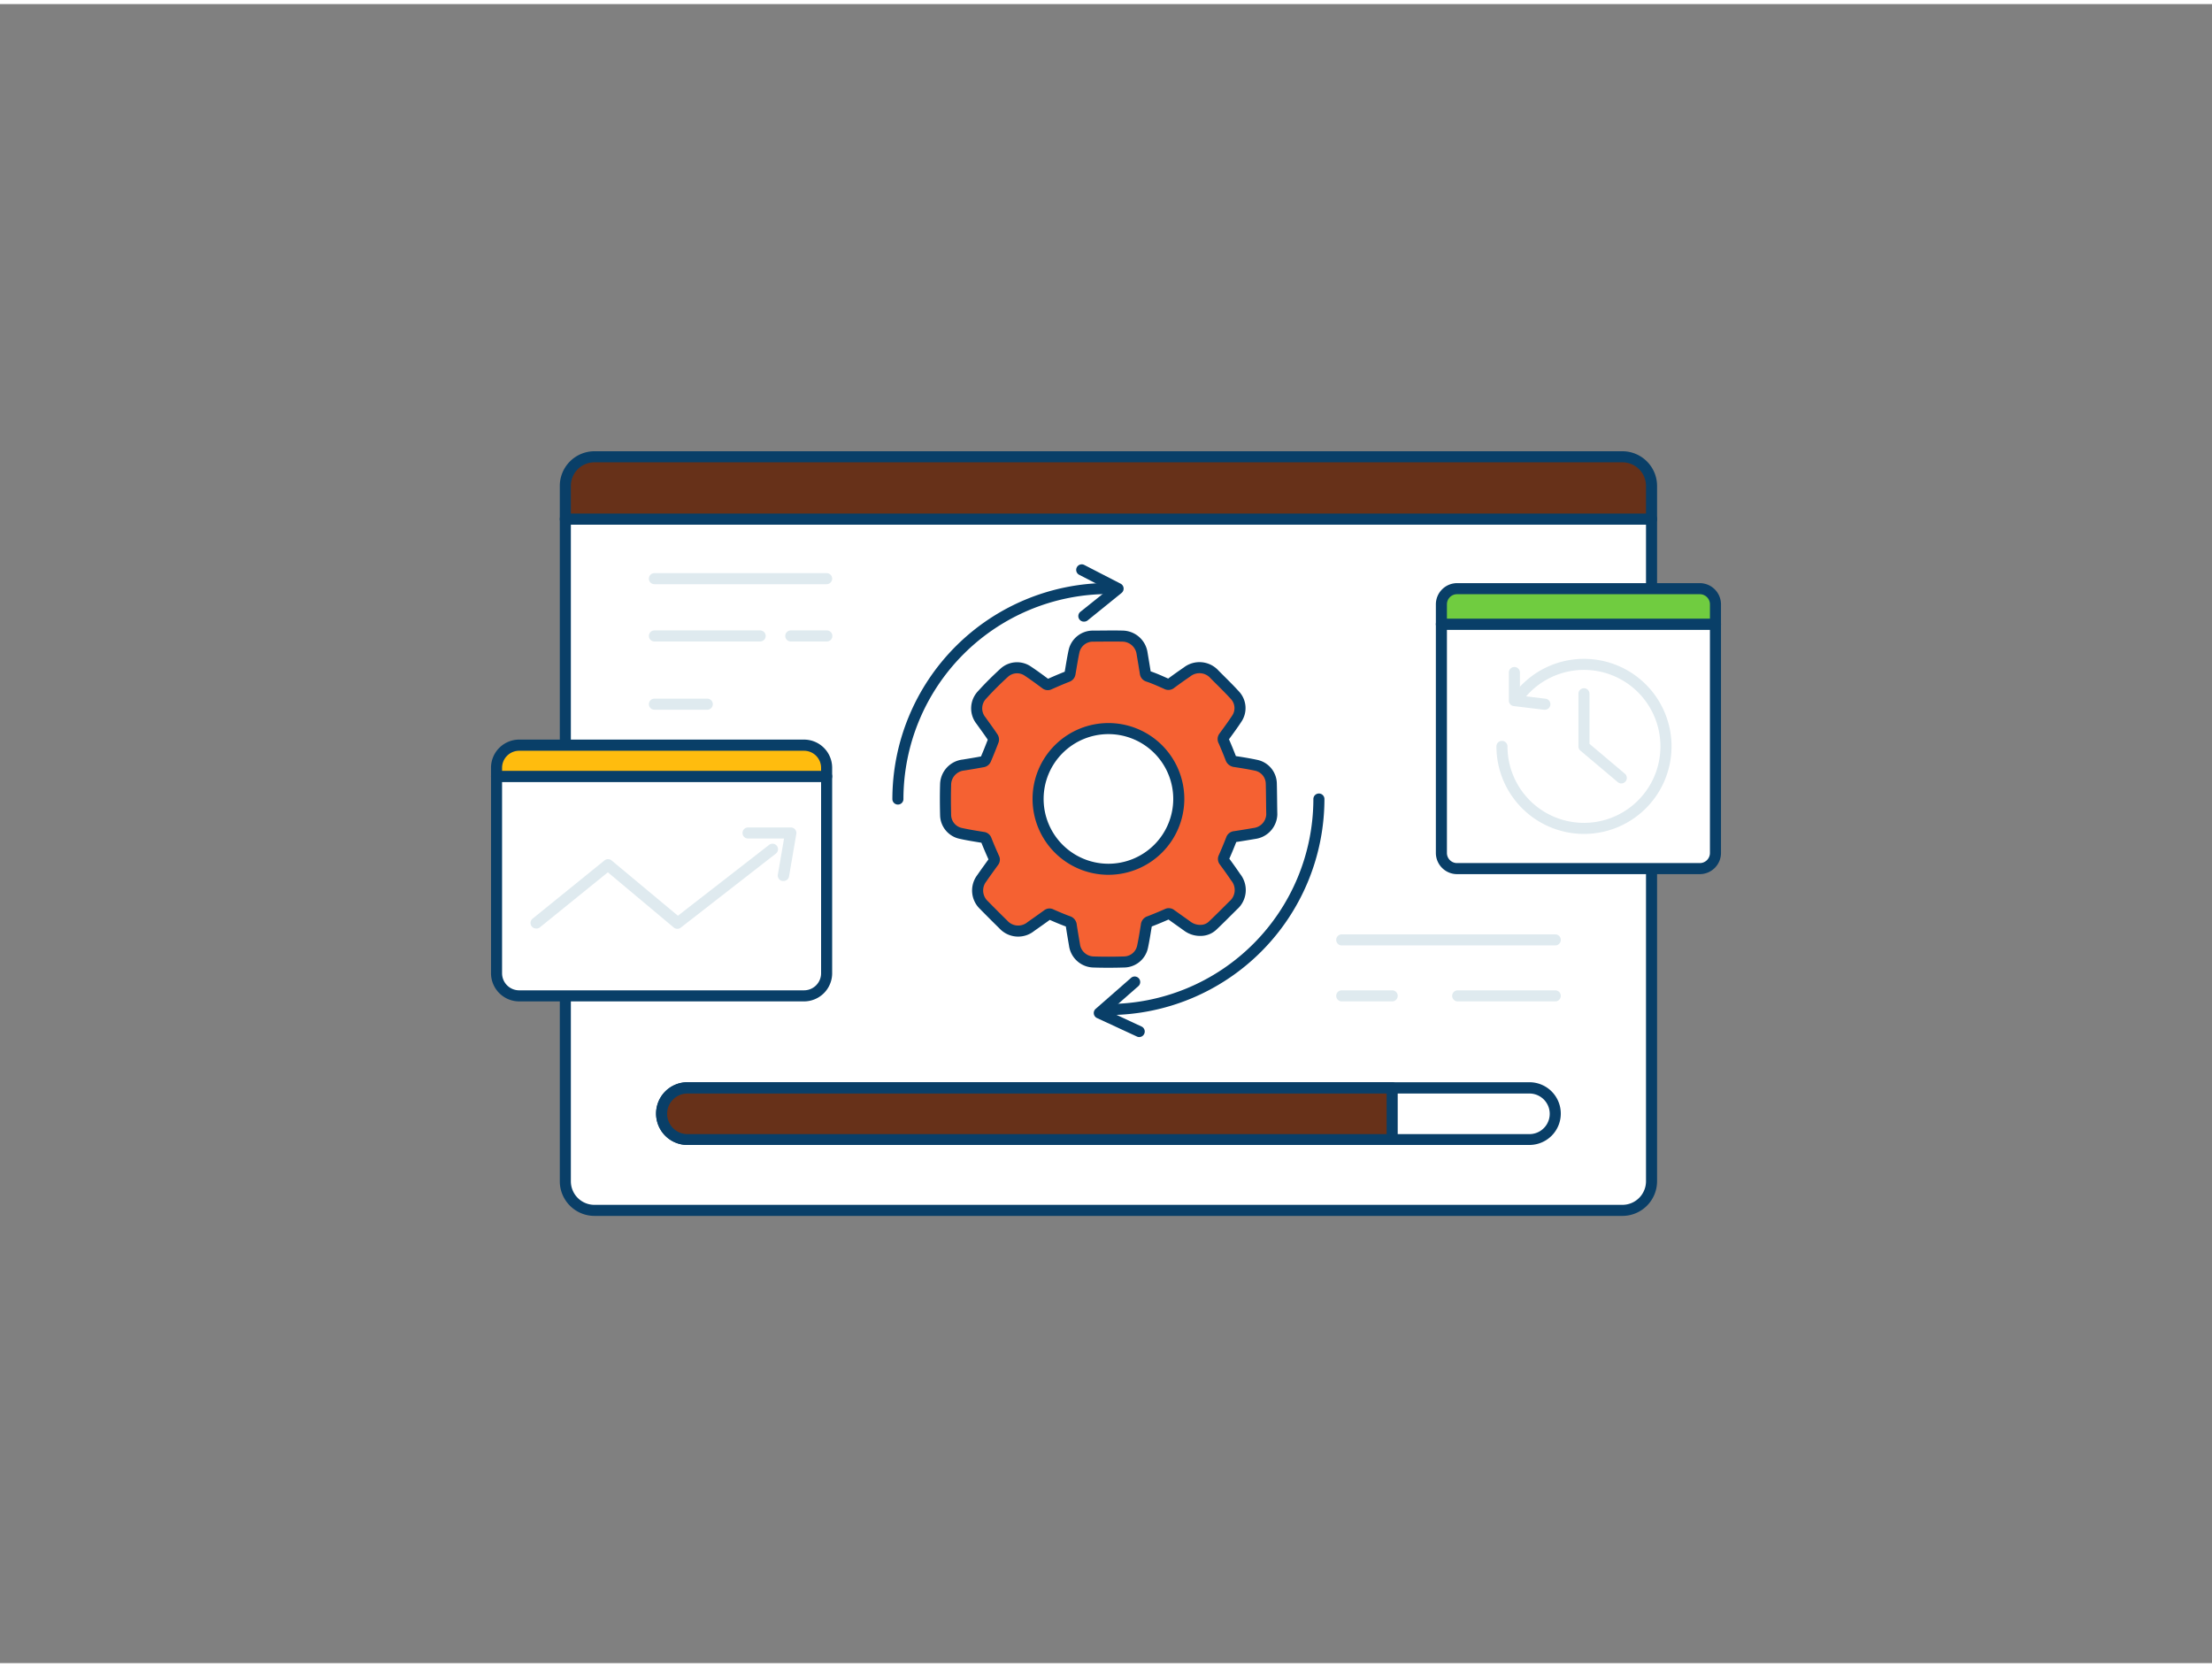 <svg xmlns="http://www.w3.org/2000/svg" viewBox="0 0 400 300" width="406" height="306" class="illustration styles_illustrationTablet__1DWOa"><rect x="0" y="0" width="400" height="300" fill="#808080" stroke="none"/><g id="_502_progress_outline" data-name="#502_progress_outline"><path d="M102.23,93.12H298.64a0,0,0,0,1,0,0V212.87a5.26,5.26,0,0,1-5.26,5.26H107.49a5.26,5.26,0,0,1-5.26-5.26V93.12A0,0,0,0,1,102.23,93.12Z" fill="#fff"></path><path d="M293.39,219.13H107.49a6.27,6.27,0,0,1-6.26-6.26V93.12a1,1,0,0,1,1-1H298.65a1,1,0,0,1,1,1V212.87A6.27,6.27,0,0,1,293.39,219.13Zm-190.16-125V212.87a4.26,4.26,0,0,0,4.26,4.26h185.9a4.27,4.27,0,0,0,4.26-4.26V94.12Z" fill="#093f68"></path><path d="M107.49,81.87h185.9a5.26,5.26,0,0,1,5.26,5.26v6a0,0,0,0,1,0,0H102.23a0,0,0,0,1,0,0v-6A5.26,5.26,0,0,1,107.49,81.87Z" fill="#673119"></path><path d="M298.65,94.12H102.23a1,1,0,0,1-1-1v-6a6.27,6.27,0,0,1,6.26-6.26h185.9a6.27,6.27,0,0,1,6.26,6.26v6A1,1,0,0,1,298.65,94.12Zm-195.42-2H297.65v-5a4.27,4.27,0,0,0-4.26-4.26H107.49a4.26,4.26,0,0,0-4.26,4.26Z" fill="#093f68"></path><rect x="119.64" y="195.96" width="161.6" height="9.34" rx="4.67" fill="#fff"></rect><path d="M276.57,206.3H124.31a5.67,5.67,0,0,1,0-11.34H276.57a5.67,5.67,0,1,1,0,11.34ZM124.31,197a3.67,3.67,0,0,0,0,7.34H276.57a3.67,3.67,0,1,0,0-7.34Z" fill="#093f68"></path><path d="M251.75,196H124.31a4.67,4.67,0,0,0-4.67,4.67h0a4.67,4.67,0,0,0,4.67,4.67H251.75Z" fill="#673119"></path><path d="M251.75,206.3H124.31a5.67,5.67,0,0,1,0-11.34H251.75a1,1,0,0,1,1,1v9.34A1,1,0,0,1,251.75,206.3ZM124.31,197a3.67,3.67,0,0,0,0,7.34H250.75V197Z" fill="#093f68"></path><g id="ahcQ9Z"><path d="M229.89,140.88a3.44,3.44,0,0,0-2.67-3.22c-1.29-.28-2.59-.49-3.9-.69a.87.87,0,0,1-.77-.64c-.39-1-.82-2.06-1.27-3.08a.66.66,0,0,1,.07-.78c.78-1.08,1.58-2.15,2.31-3.27a3.41,3.41,0,0,0-.3-4.17c-1.19-1.31-2.47-2.54-3.72-3.8a3.65,3.65,0,0,0-5-.45q-1.47,1-2.91,2.07a.66.66,0,0,1-.78.08c-1.1-.49-2.21-1-3.34-1.37a.69.69,0,0,1-.5-.61c-.19-1.19-.39-2.38-.59-3.57a3.62,3.62,0,0,0-3.45-3.09c-1.84-.05-3.68,0-5.51,0a3.49,3.49,0,0,0-3.34,2.72c-.29,1.34-.49,2.69-.72,4a.71.71,0,0,1-.5.61c-1.08.42-2.14.88-3.2,1.35a.62.62,0,0,1-.73-.06c-1.06-.79-2.12-1.57-3.22-2.3a3.44,3.44,0,0,0-4.22.27c-1.4,1.28-2.76,2.62-4,4a3.52,3.52,0,0,0-.23,4.69c.71,1,1.46,2,2.17,3.08a.7.7,0,0,1,.05.55c-.44,1.15-.9,2.3-1.39,3.44a.69.69,0,0,1-.43.35c-1.19.22-2.38.42-3.57.61A3.61,3.61,0,0,0,171,141c-.06,1.91-.05,3.83,0,5.75a3.45,3.45,0,0,0,2.65,3.19c1.36.31,2.75.52,4.13.75a.65.65,0,0,1,.57.47c.43,1.1.9,2.17,1.38,3.25a.59.59,0,0,1-.07.69c-.72,1-1.45,2-2.14,3a3.62,3.62,0,0,0,.42,4.84c1.15,1.17,2.31,2.34,3.48,3.48a3.62,3.62,0,0,0,5,.38c1-.7,2-1.41,3-2.13a.57.57,0,0,1,.66-.05c1,.44,2,.87,3.07,1.26a.78.78,0,0,1,.57.72c.18,1.18.38,2.35.58,3.52a3.57,3.57,0,0,0,3.3,3.09c1.93.07,3.86.06,5.79,0a3.46,3.46,0,0,0,3.21-2.7c.28-1.3.48-2.62.7-3.94a.75.75,0,0,1,.54-.68c1.09-.42,2.15-.86,3.21-1.33a.62.62,0,0,1,.7.07c1,.72,2,1.42,3,2.14a3.86,3.86,0,0,0,2.41.73,3.12,3.12,0,0,0,2.14-.88c1.26-1.19,2.48-2.43,3.71-3.65a3.66,3.66,0,0,0,.45-5.07q-1-1.47-2.07-2.91a.62.62,0,0,1-.07-.7c.47-1.07.92-2.15,1.35-3.25a.68.68,0,0,1,.62-.49c1.19-.18,2.38-.38,3.57-.58a3.6,3.6,0,0,0,3.12-3.42C229.94,144.65,229.94,142.76,229.89,140.88Zm-29.47,15.57a12.72,12.72,0,1,1,12.74-12.69A12.73,12.73,0,0,1,200.42,156.45Z" fill="#f56132" stroke="#093f68" stroke-linecap="round" stroke-linejoin="round" stroke-width="2"></path></g><path d="M200.44,182.81a1,1,0,0,1,0-2,37.1,37.1,0,0,0,37.06-37.06,1,1,0,0,1,2,0A39.1,39.1,0,0,1,200.44,182.81Z" fill="#093f68"></path><path d="M162.37,144.75a1,1,0,0,1-1-1,39.11,39.11,0,0,1,39.07-39.07,1,1,0,0,1,0,2,37.11,37.11,0,0,0-37.07,37.07A1,1,0,0,1,162.37,144.75Z" fill="#093f68"></path><path d="M196,111.67a1,1,0,0,1-.78-.37,1,1,0,0,1,.15-1.41l5-4-5.22-2.69a1,1,0,0,1-.43-1.34,1,1,0,0,1,1.35-.44l6.58,3.39a1,1,0,0,1,.53.79,1,1,0,0,1-.36.88l-6.18,5A1.07,1.07,0,0,1,196,111.67Z" fill="#093f68"></path><path d="M206,186.79a.9.9,0,0,1-.42-.1l-7.21-3.34a1,1,0,0,1-.57-.76,1,1,0,0,1,.33-.9l6.43-5.63a1,1,0,0,1,1.32,1.5l-5.27,4.62,5.81,2.7a1,1,0,0,1-.42,1.91Z" fill="#093f68"></path><path d="M89.79,139.65h59.69a0,0,0,0,1,0,0v35.61a4.09,4.09,0,0,1-4.09,4.09H93.88a4.09,4.09,0,0,1-4.09-4.09V139.65A0,0,0,0,1,89.79,139.65Z" fill="#fff"></path><path d="M145.39,180.34H93.88a5.1,5.1,0,0,1-5.09-5.09v-35.6a1,1,0,0,1,1-1h59.69a1,1,0,0,1,1,1v35.6A5.09,5.09,0,0,1,145.39,180.34Zm-54.6-39.69v34.6a3.09,3.09,0,0,0,3.09,3.09h51.51a3.09,3.09,0,0,0,3.09-3.09v-34.6Z" fill="#093f68"></path><path d="M93.88,134h51.51a4.09,4.09,0,0,1,4.09,4.09v1.54a0,0,0,0,1,0,0H89.79a0,0,0,0,1,0,0v-1.54A4.09,4.09,0,0,1,93.88,134Z" fill="#ffbc0e"></path><path d="M149.48,140.65H89.79a1,1,0,0,1-1-1v-1.54A5.1,5.1,0,0,1,93.88,133h51.51a5.09,5.09,0,0,1,5.09,5.09v1.54A1,1,0,0,1,149.48,140.65Zm-58.69-2h57.69v-.54a3.09,3.09,0,0,0-3.09-3.09H93.88a3.09,3.09,0,0,0-3.09,3.09Z" fill="#093f68"></path><path d="M96.94,167.16a1,1,0,0,1-.63-1.78l13-10.53a1,1,0,0,1,1.28,0l12,10L139.13,152a1,1,0,0,1,1.22,1.58L123.11,167a1,1,0,0,1-1.25,0l-11.94-10-12.35,10A1,1,0,0,1,96.94,167.16Z" fill="#dfeaef"></path><path d="M141.65,158.57h-.17a1,1,0,0,1-.82-1.15l1.12-6.53h-6.51a1,1,0,1,1,0-2H143a1,1,0,0,1,1,1.17l-1.32,7.69A1,1,0,0,1,141.65,158.57Z" fill="#dfeaef"></path><path d="M260.65,112.13h49.55a0,0,0,0,1,0,0V153.5a2.83,2.83,0,0,1-2.83,2.83H263.48a2.83,2.83,0,0,1-2.83-2.83V112.13A0,0,0,0,1,260.65,112.13Z" fill="#fff"></path><path d="M307.38,157.33h-43.9a3.84,3.84,0,0,1-3.83-3.83V112.13a1,1,0,0,1,1-1h49.56a1,1,0,0,1,1,1V153.5A3.84,3.84,0,0,1,307.38,157.33Zm-45.73-44.2V153.5a1.83,1.83,0,0,0,1.83,1.83h43.9a1.83,1.83,0,0,0,1.83-1.83V113.13Z" fill="#093f68"></path><path d="M263.48,105.71h43.89a2.83,2.83,0,0,1,2.83,2.83v3.59a0,0,0,0,1,0,0H260.65a0,0,0,0,1,0,0v-3.59A2.83,2.83,0,0,1,263.48,105.71Z" fill="#70cc40"></path><path d="M310.21,113.13H260.65a1,1,0,0,1-1-1v-3.59a3.84,3.84,0,0,1,3.83-3.83h43.9a3.84,3.84,0,0,1,3.83,3.83v3.59A1,1,0,0,1,310.21,113.13Zm-48.56-2h47.56v-2.59a1.83,1.83,0,0,0-1.83-1.83h-43.9a1.83,1.83,0,0,0-1.83,1.83Z" fill="#093f68"></path><path d="M286.43,150.06a15.85,15.85,0,0,1-15.83-15.83,1,1,0,0,1,2,0,13.83,13.83,0,1,0,2.95-8.54,1,1,0,1,1-1.57-1.23,15.83,15.83,0,1,1,12.45,25.6Z" fill="#dfeaef"></path><path d="M279.3,127.6h-.12l-5.45-.66a1,1,0,0,1-.88-1v-5.07a1,1,0,0,1,2,0v4.18l4.57.55a1,1,0,0,1-.12,2Z" fill="#dfeaef"></path><path d="M293.19,140.93a1,1,0,0,1-.65-.24L285.79,135a1,1,0,0,1-.36-.77v-9.52a1,1,0,1,1,2,0v9.06l6.4,5.4a1,1,0,0,1-.64,1.76Z" fill="#dfeaef"></path><path d="M149.48,104.9H118.34a1,1,0,0,1,0-2h31.14a1,1,0,0,1,0,2Z" fill="#dfeaef"></path><path d="M137.46,115.26H118.34a1,1,0,0,1,0-2h19.12a1,1,0,0,1,0,2Z" fill="#dfeaef"></path><path d="M149.48,115.26H143a1,1,0,0,1,0-2h6.52a1,1,0,0,1,0,2Z" fill="#dfeaef"></path><path d="M127.9,127.6h-9.56a1,1,0,0,1,0-2h9.56a1,1,0,0,1,0,2Z" fill="#dfeaef"></path><path d="M281.24,170.22H242.63a1,1,0,0,1,0-2h38.61a1,1,0,0,1,0,2Z" fill="#dfeaef"></path><path d="M281.24,180.34H263.6a1,1,0,0,1,0-2h17.64a1,1,0,0,1,0,2Z" fill="#dfeaef"></path><path d="M251.75,180.34h-9.12a1,1,0,0,1,0-2h9.12a1,1,0,0,1,0,2Z" fill="#dfeaef"></path></g></svg>